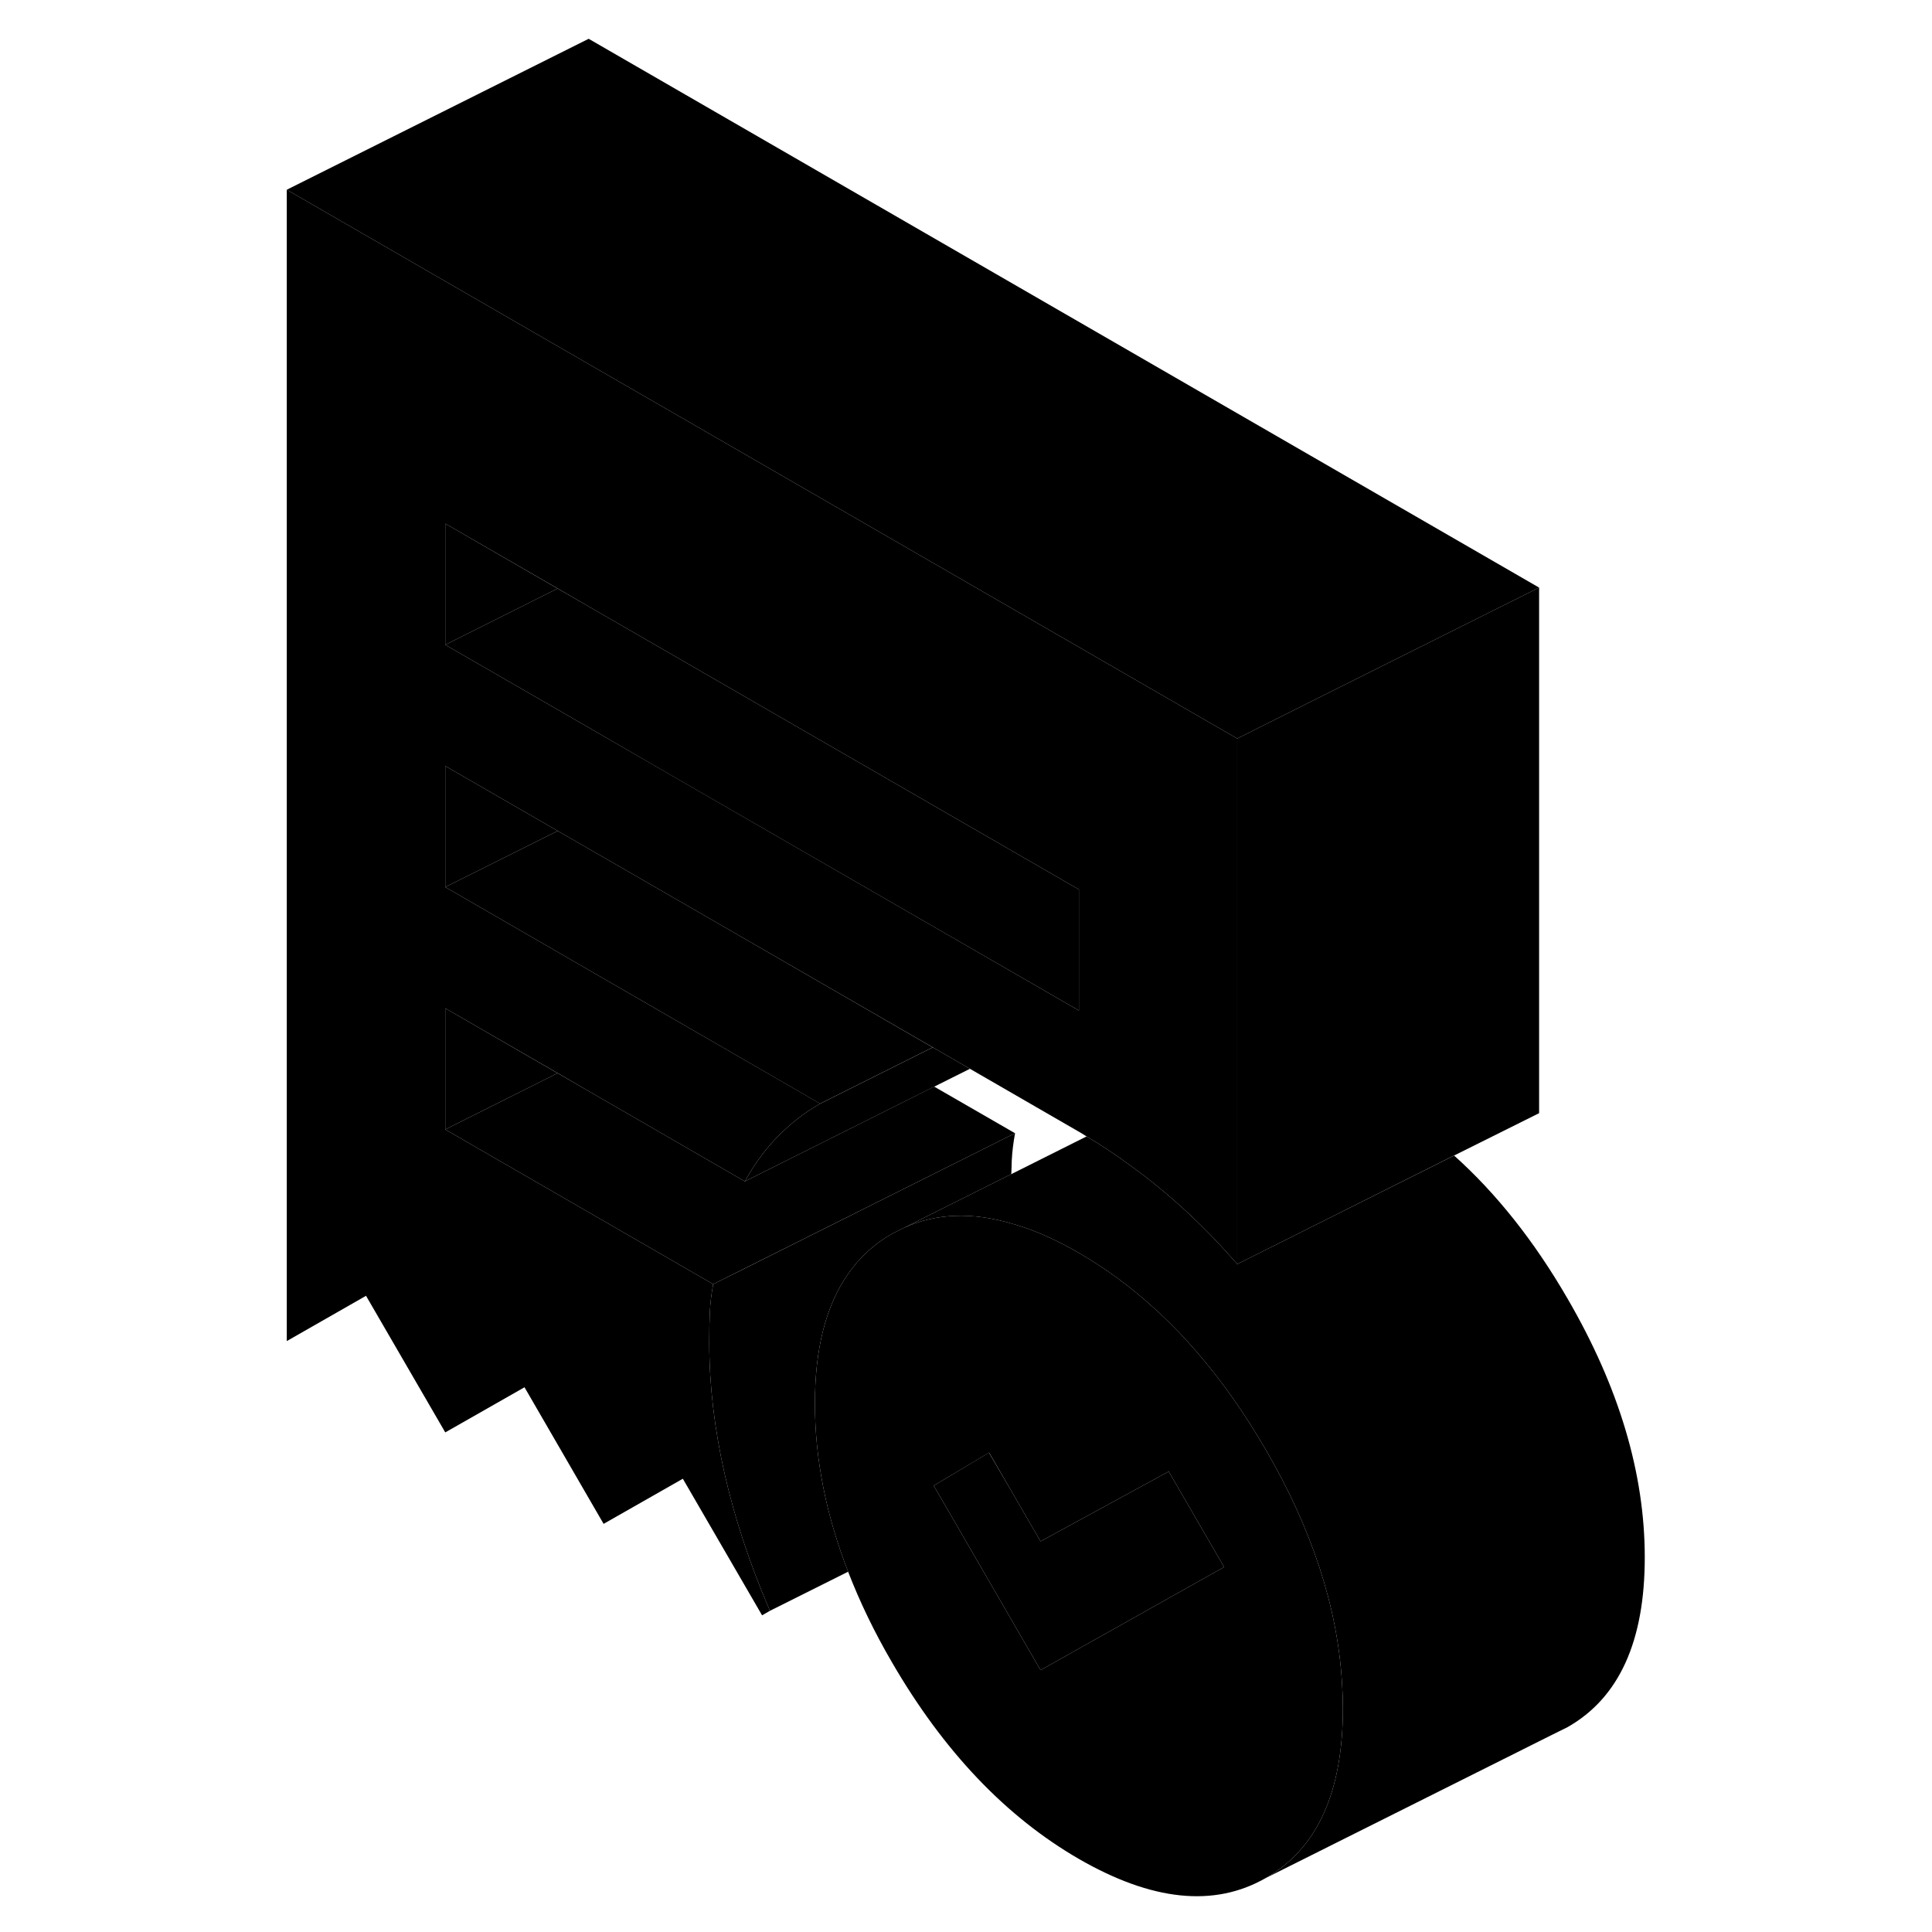 <svg width="24" height="24" viewBox="0 0 94 128" xmlns="http://www.w3.org/2000/svg" stroke-width="1px" stroke-linecap="round" stroke-linejoin="round">
    <path d="M71.91 111.48C71.61 106.46 69.92 101.31 66.85 96.03C64.06 91.22 60.79 87.44 57.05 84.69C56.22 84.08 55.36 83.52 54.48 83.01C52.93 82.11 51.45 81.46 50.05 81.07C47.41 80.29 45.02 80.38 42.9 81.34L42.1 81.74C40.92 82.41 39.95 83.3 39.19 84.4C37.72 86.49 36.99 89.35 36.99 92.99C36.99 96.63 37.72 100.35 39.19 104.13C39.96 106.12 40.92 108.12 42.1 110.14C45.51 116.02 49.64 120.36 54.48 123.16C59.32 125.95 63.44 126.38 66.85 124.43C70.27 122.49 71.97 118.74 71.97 113.18C71.97 112.61 71.95 112.05 71.91 111.48ZM51.94 110.65L46.15 100.65L44.86 98.43L48.53 96.24L49.98 98.74L51.94 102.12L60.43 97.49L64.1 103.82L51.94 110.65Z" class="pr-icon-iso-solid-stroke" stroke-linejoin="round"/>
    <path d="M64.1 103.82L51.94 110.65L46.15 100.65L44.86 98.43L48.52 96.24L49.98 98.74L51.94 102.12L60.43 97.49L64.1 103.82Z" class="pr-icon-iso-solid-stroke" stroke-linejoin="round"/>
    <path d="M32.5 30.18L22 24.12L2 12.57V88.85L7.25 85.85L12.5 94.9L17.75 91.91L22.99 100.96L28.24 97.97L33.49 107.02L34.01 106.72C32.67 103.61 31.67 100.57 31 97.61C30.33 94.64 29.99 91.76 29.99 88.95C29.99 88.21 30 87.53 30.03 86.91C30.06 86.3 30.14 85.68 30.25 85.08L12.5 74.83V66.8L19.95 71.1L22 72.29L32.35 78.27C32.99 77.1 33.74 76.09 34.58 75.24C35.43 74.39 36.35 73.68 37.34 73.12L27.4 67.38L22 64.26L12.5 58.77V50.75L19.95 55.05L22 56.23L32.5 62.29L44.8 69.39L47.26 70.81L54.48 74.98C54.65 75.08 54.82 75.18 54.99 75.29C55.94 75.85 56.88 76.48 57.82 77.17C58.5 77.66 59.18 78.18 59.86 78.74C61.64 80.2 63.34 81.87 64.97 83.75V48.93L32.5 30.18ZM54.48 66.95L53.56 66.42L52.25 65.66L27.4 51.32L22 48.2L12.5 42.72V34.69L19.95 38.99L22 40.18L32.5 46.24L54.48 58.93V66.95Z" class="pr-icon-iso-solid-stroke" stroke-linejoin="round"/>
    <path d="M19.94 38.99L12.5 42.72V34.69L19.94 38.99Z" class="pr-icon-iso-solid-stroke" stroke-linejoin="round"/>
    <path d="M54.48 58.93V66.95L53.56 66.42L52.25 65.66L27.39 51.32L22 48.2L12.5 42.72L19.94 38.99L22 40.18L32.5 46.24L54.48 58.93Z" class="pr-icon-iso-solid-stroke" stroke-linejoin="round"/>
    <path d="M84.97 38.93V73.75L79.33 76.56L64.97 83.75V48.93L70.06 46.38L84.97 38.93Z" class="pr-icon-iso-solid-stroke" stroke-linejoin="round"/>
    <path d="M84.97 38.93L70.06 46.38L64.97 48.93L32.5 30.18L22 24.12L2 12.57L22 2.57L84.97 38.93Z" class="pr-icon-iso-solid-stroke" stroke-linejoin="round"/>
    <path d="M50.25 75.08C50.14 75.68 50.06 76.3 50.03 76.91C50.03 77.19 50.01 77.49 50 77.79L42.1 81.74C40.92 82.41 39.95 83.3 39.19 84.4C37.72 86.49 36.99 89.35 36.99 92.99C36.99 96.63 37.72 100.35 39.19 104.13L34.01 106.72C32.67 103.61 31.67 100.57 31 97.61C30.33 94.64 29.99 91.76 29.99 88.95C29.99 88.21 30 87.53 30.03 86.91C30.06 86.3 30.14 85.68 30.25 85.08L32.08 84.17L50.25 75.08Z" class="pr-icon-iso-solid-stroke" stroke-linejoin="round"/>
    <path d="M91.97 103.18C91.97 108.74 90.27 112.49 86.85 114.43L85.78 114.96L66.85 124.43C70.27 122.49 71.97 118.74 71.97 113.18C71.97 112.61 71.95 112.05 71.91 111.48C71.61 106.46 69.92 101.31 66.85 96.03C64.06 91.22 60.79 87.44 57.05 84.69C56.22 84.08 55.36 83.52 54.48 83.01C52.93 82.11 51.45 81.46 50.05 81.07C47.41 80.29 45.02 80.38 42.9 81.34L50 77.79L54.99 75.29C55.94 75.85 56.88 76.48 57.82 77.17C58.5 77.66 59.18 78.18 59.86 78.74C61.64 80.2 63.34 81.87 64.97 83.75L79.34 76.56C82.14 79.07 84.65 82.23 86.85 86.03C90.27 91.91 91.97 97.63 91.97 103.18Z" class="pr-icon-iso-solid-stroke" stroke-linejoin="round"/>
    <path d="M19.95 55.05L12.5 58.77V50.75L19.95 55.05Z" class="pr-icon-iso-solid-stroke" stroke-linejoin="round"/>
    <path d="M44.79 69.39L37.33 73.12L27.4 67.38L22 64.26L12.5 58.77L19.95 55.05L22 56.23L32.5 62.29L44.79 69.39Z" class="pr-icon-iso-solid-stroke" stroke-linejoin="round"/>
    <path d="M19.94 71.1L12.5 74.83V66.8L19.94 71.1Z" class="pr-icon-iso-solid-stroke" stroke-linejoin="round"/>
    <path d="M50.25 75.08L32.07 84.17L30.25 85.08L12.5 74.83L19.94 71.1L22 72.29L32.35 78.27L44.89 71.99L50.25 75.08Z" class="pr-icon-iso-solid-stroke" stroke-linejoin="round"/>
    <path d="M47.26 70.81L44.9 71.99L32.35 78.27C32.99 77.1 33.74 76.09 34.58 75.24C35.43 74.39 36.35 73.68 37.34 73.12L44.8 69.39L47.26 70.81Z" class="pr-icon-iso-solid-stroke" stroke-linejoin="round"/>
</svg>